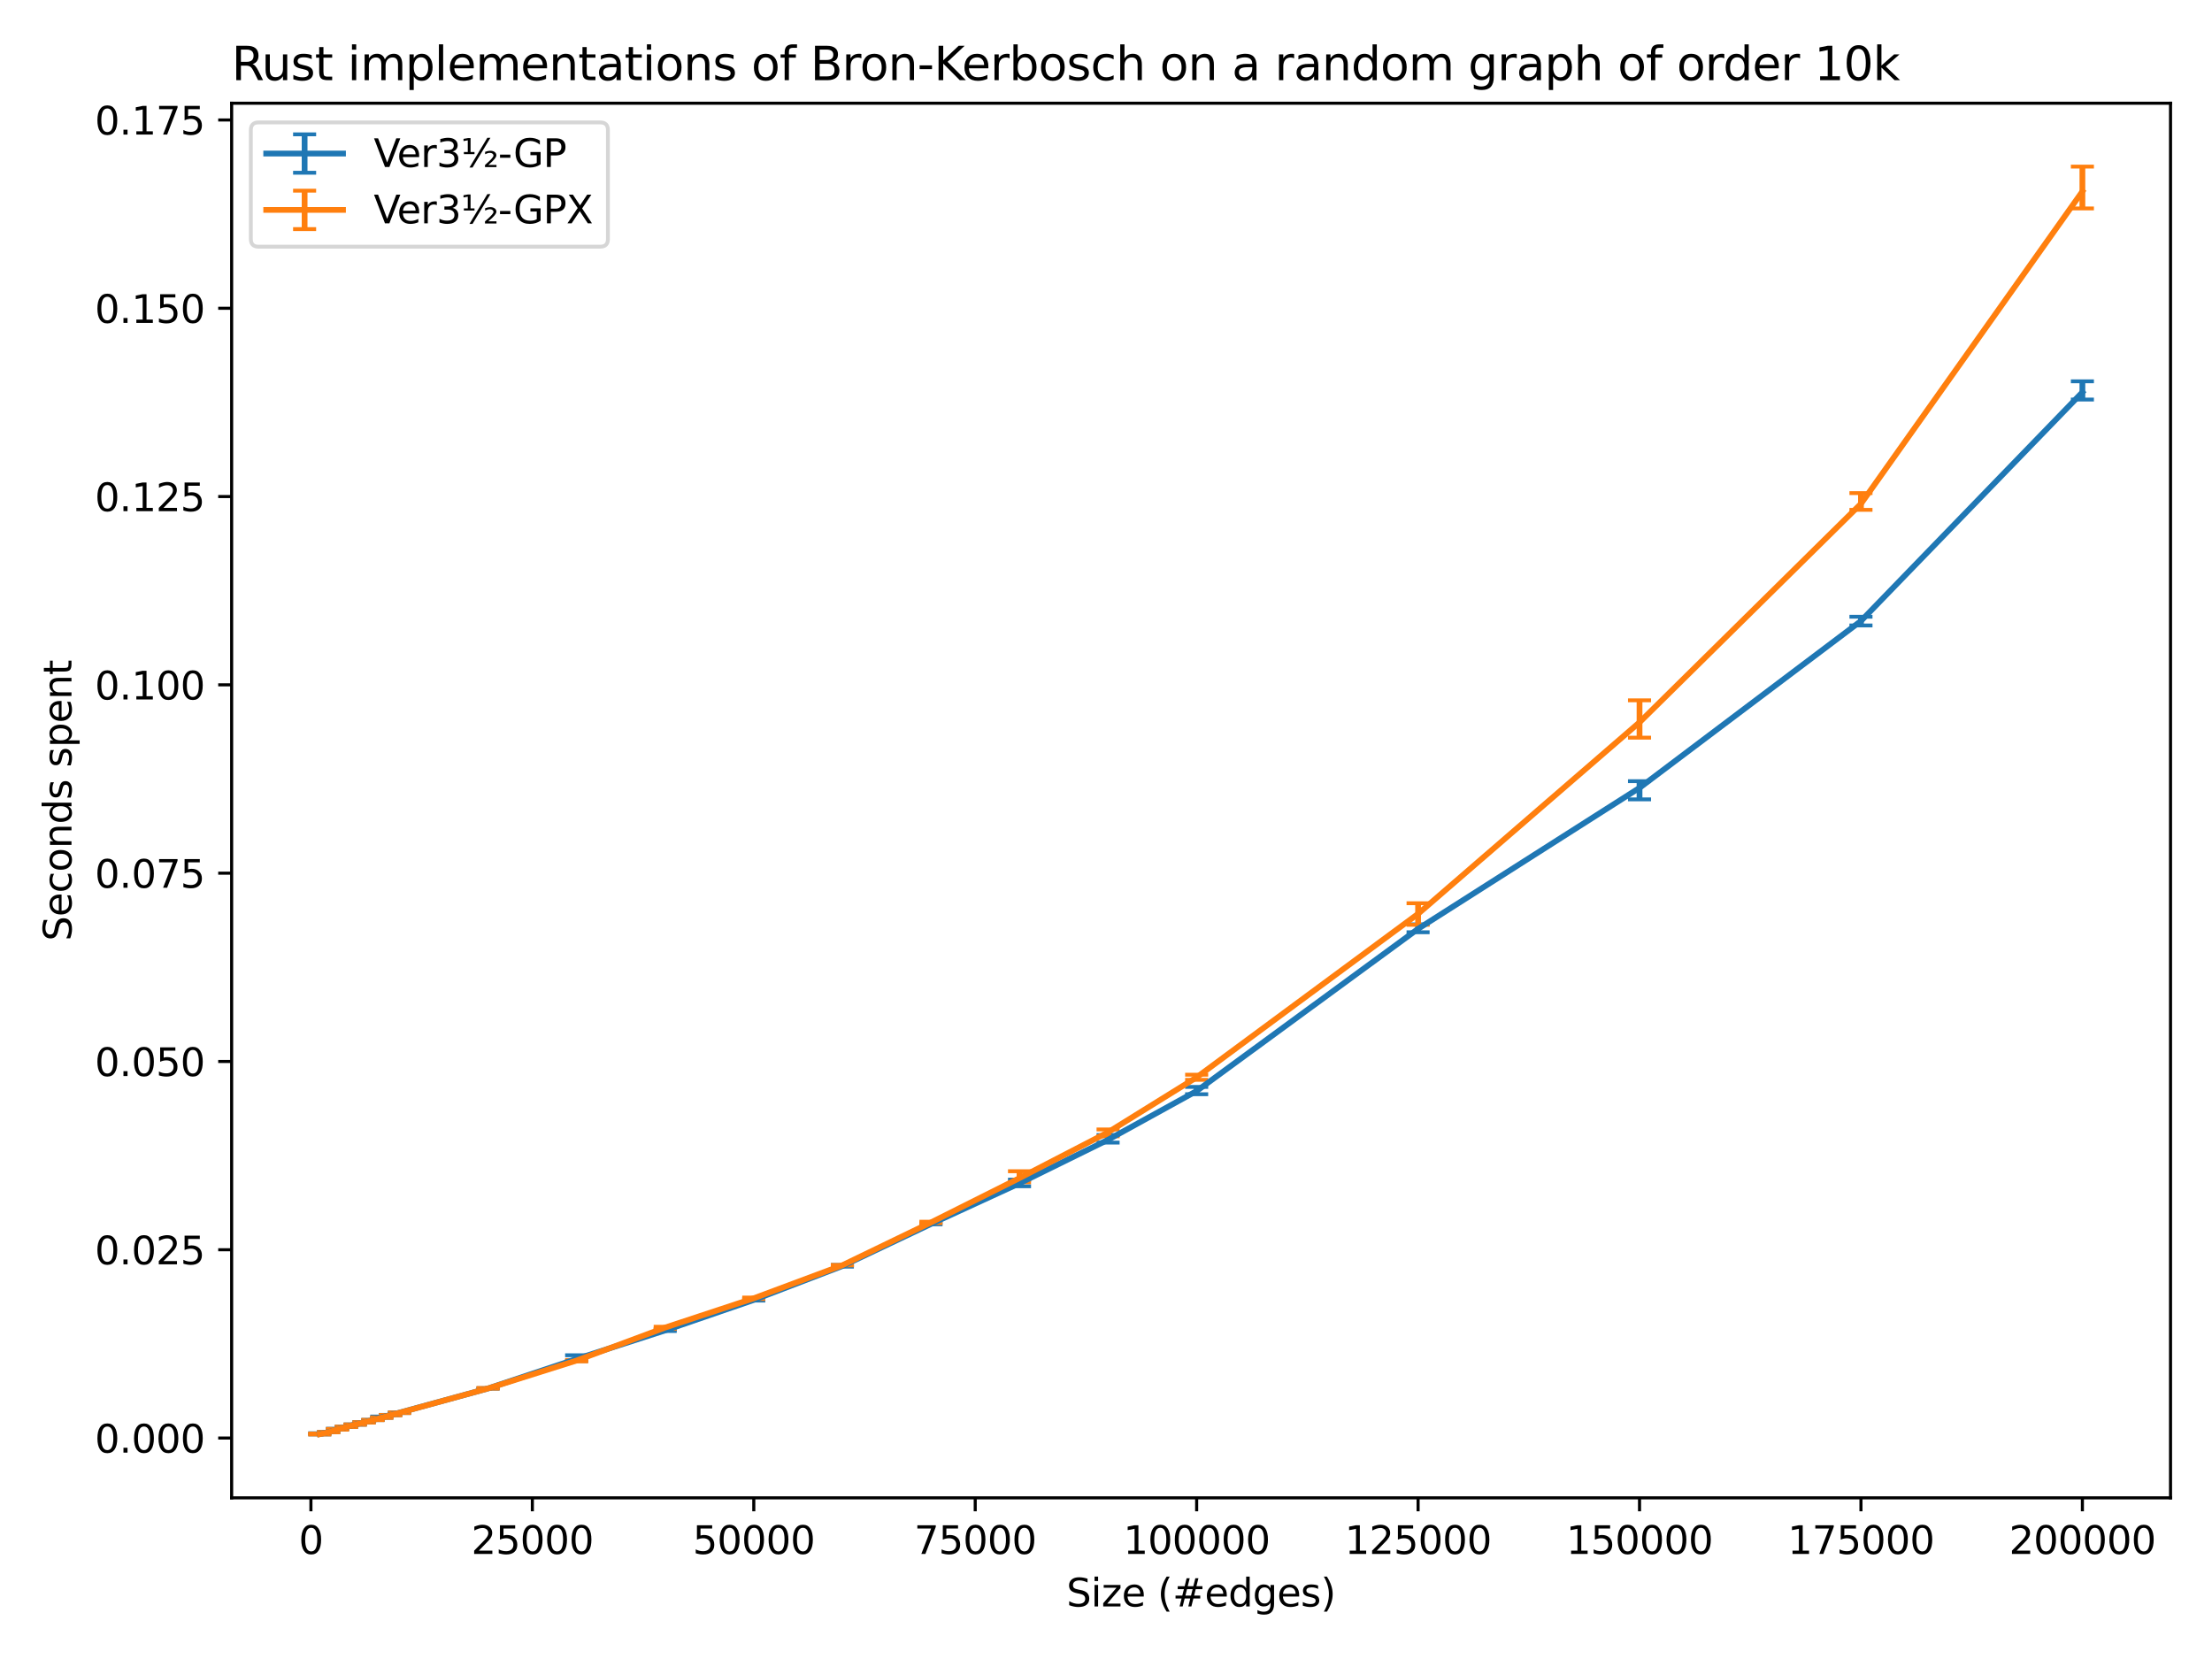 <?xml version="1.0" encoding="utf-8" standalone="no"?>
<!DOCTYPE svg PUBLIC "-//W3C//DTD SVG 1.1//EN"
  "http://www.w3.org/Graphics/SVG/1.1/DTD/svg11.dtd">
<svg xmlns:xlink="http://www.w3.org/1999/xlink" width="576pt" height="432pt" viewBox="0 0 576 432" xmlns="http://www.w3.org/2000/svg" version="1.1">
 <defs>
  <style type="text/css">*{stroke-linejoin: round; stroke-linecap: butt}</style>
 </defs>
 <g id="figure_1">
  <g id="patch_1">
   <path d="M 0 432 
L 576 432 
L 576 0 
L 0 0 
z
" style="fill: #ffffff"/>
  </g>
  <g id="axes_1">
   <g id="patch_2">
    <path d="M 60.32 390.04 
L 565.2 390.04 
L 565.2 26.88 
L 60.32 26.88 
z
" style="fill: #ffffff"/>
   </g>
   <g id="matplotlib.axis_1">
    <g id="xtick_1">
     <g id="line2d_1">
      <defs>
       <path id="mc74f61fcfc" d="M 0 0 
L 0 3.5 
" style="stroke: #000000; stroke-width: 0.8"/>
      </defs>
      <g>
       <use xlink:href="#mc74f61fcfc" x="80.963" y="390.04" style="stroke: #000000; stroke-width: 0.8"/>
      </g>
     </g>
     <g id="text_1">
      <!-- 0 -->
      <g transform="translate(77.781 404.638) scale(0.1 -0.1)">
       <defs>
        <path id="DejaVuSans-30" d="M 2034 4250 
Q 1547 4250 1301 3770 
Q 1056 3291 1056 2328 
Q 1056 1369 1301 889 
Q 1547 409 2034 409 
Q 2525 409 2770 889 
Q 3016 1369 3016 2328 
Q 3016 3291 2770 3770 
Q 2525 4250 2034 4250 
z
M 2034 4750 
Q 2819 4750 3233 4129 
Q 3647 3509 3647 2328 
Q 3647 1150 3233 529 
Q 2819 -91 2034 -91 
Q 1250 -91 836 529 
Q 422 1150 422 2328 
Q 422 3509 836 4129 
Q 1250 4750 2034 4750 
z
" transform="scale(0.016)"/>
       </defs>
       <use xlink:href="#DejaVuSans-30"/>
      </g>
     </g>
    </g>
    <g id="xtick_2">
     <g id="line2d_2">
      <g>
       <use xlink:href="#mc74f61fcfc" x="138.624" y="390.04" style="stroke: #000000; stroke-width: 0.8"/>
      </g>
     </g>
     <g id="text_2">
      <!-- 25000 -->
      <g transform="translate(122.717 404.638) scale(0.1 -0.1)">
       <defs>
        <path id="DejaVuSans-32" d="M 1228 531 
L 3431 531 
L 3431 0 
L 469 0 
L 469 531 
Q 828 903 1448 1529 
Q 2069 2156 2228 2338 
Q 2531 2678 2651 2914 
Q 2772 3150 2772 3378 
Q 2772 3750 2511 3984 
Q 2250 4219 1831 4219 
Q 1534 4219 1204 4116 
Q 875 4013 500 3803 
L 500 4441 
Q 881 4594 1212 4672 
Q 1544 4750 1819 4750 
Q 2544 4750 2975 4387 
Q 3406 4025 3406 3419 
Q 3406 3131 3298 2873 
Q 3191 2616 2906 2266 
Q 2828 2175 2409 1742 
Q 1991 1309 1228 531 
z
" transform="scale(0.016)"/>
        <path id="DejaVuSans-35" d="M 691 4666 
L 3169 4666 
L 3169 4134 
L 1269 4134 
L 1269 2991 
Q 1406 3038 1543 3061 
Q 1681 3084 1819 3084 
Q 2600 3084 3056 2656 
Q 3513 2228 3513 1497 
Q 3513 744 3044 326 
Q 2575 -91 1722 -91 
Q 1428 -91 1123 -41 
Q 819 9 494 109 
L 494 744 
Q 775 591 1075 516 
Q 1375 441 1709 441 
Q 2250 441 2565 725 
Q 2881 1009 2881 1497 
Q 2881 1984 2565 2268 
Q 2250 2553 1709 2553 
Q 1456 2553 1204 2497 
Q 953 2441 691 2322 
L 691 4666 
z
" transform="scale(0.016)"/>
       </defs>
       <use xlink:href="#DejaVuSans-32"/>
       <use xlink:href="#DejaVuSans-35" transform="translate(63.623 0)"/>
       <use xlink:href="#DejaVuSans-30" transform="translate(127.246 0)"/>
       <use xlink:href="#DejaVuSans-30" transform="translate(190.869 0)"/>
       <use xlink:href="#DejaVuSans-30" transform="translate(254.492 0)"/>
      </g>
     </g>
    </g>
    <g id="xtick_3">
     <g id="line2d_3">
      <g>
       <use xlink:href="#mc74f61fcfc" x="196.285" y="390.04" style="stroke: #000000; stroke-width: 0.8"/>
      </g>
     </g>
     <g id="text_3">
      <!-- 50000 -->
      <g transform="translate(180.378 404.638) scale(0.1 -0.1)">
       <use xlink:href="#DejaVuSans-35"/>
       <use xlink:href="#DejaVuSans-30" transform="translate(63.623 0)"/>
       <use xlink:href="#DejaVuSans-30" transform="translate(127.246 0)"/>
       <use xlink:href="#DejaVuSans-30" transform="translate(190.869 0)"/>
       <use xlink:href="#DejaVuSans-30" transform="translate(254.492 0)"/>
      </g>
     </g>
    </g>
    <g id="xtick_4">
     <g id="line2d_4">
      <g>
       <use xlink:href="#mc74f61fcfc" x="253.946" y="390.04" style="stroke: #000000; stroke-width: 0.8"/>
      </g>
     </g>
     <g id="text_4">
      <!-- 75000 -->
      <g transform="translate(238.039 404.638) scale(0.1 -0.1)">
       <defs>
        <path id="DejaVuSans-37" d="M 525 4666 
L 3525 4666 
L 3525 4397 
L 1831 0 
L 1172 0 
L 2766 4134 
L 525 4134 
L 525 4666 
z
" transform="scale(0.016)"/>
       </defs>
       <use xlink:href="#DejaVuSans-37"/>
       <use xlink:href="#DejaVuSans-35" transform="translate(63.623 0)"/>
       <use xlink:href="#DejaVuSans-30" transform="translate(127.246 0)"/>
       <use xlink:href="#DejaVuSans-30" transform="translate(190.869 0)"/>
       <use xlink:href="#DejaVuSans-30" transform="translate(254.492 0)"/>
      </g>
     </g>
    </g>
    <g id="xtick_5">
     <g id="line2d_5">
      <g>
       <use xlink:href="#mc74f61fcfc" x="311.607" y="390.04" style="stroke: #000000; stroke-width: 0.8"/>
      </g>
     </g>
     <g id="text_5">
      <!-- 100000 -->
      <g transform="translate(292.519 404.638) scale(0.1 -0.1)">
       <defs>
        <path id="DejaVuSans-31" d="M 794 531 
L 1825 531 
L 1825 4091 
L 703 3866 
L 703 4441 
L 1819 4666 
L 2450 4666 
L 2450 531 
L 3481 531 
L 3481 0 
L 794 0 
L 794 531 
z
" transform="scale(0.016)"/>
       </defs>
       <use xlink:href="#DejaVuSans-31"/>
       <use xlink:href="#DejaVuSans-30" transform="translate(63.623 0)"/>
       <use xlink:href="#DejaVuSans-30" transform="translate(127.246 0)"/>
       <use xlink:href="#DejaVuSans-30" transform="translate(190.869 0)"/>
       <use xlink:href="#DejaVuSans-30" transform="translate(254.492 0)"/>
       <use xlink:href="#DejaVuSans-30" transform="translate(318.115 0)"/>
      </g>
     </g>
    </g>
    <g id="xtick_6">
     <g id="line2d_6">
      <g>
       <use xlink:href="#mc74f61fcfc" x="369.268" y="390.04" style="stroke: #000000; stroke-width: 0.8"/>
      </g>
     </g>
     <g id="text_6">
      <!-- 125000 -->
      <g transform="translate(350.18 404.638) scale(0.1 -0.1)">
       <use xlink:href="#DejaVuSans-31"/>
       <use xlink:href="#DejaVuSans-32" transform="translate(63.623 0)"/>
       <use xlink:href="#DejaVuSans-35" transform="translate(127.246 0)"/>
       <use xlink:href="#DejaVuSans-30" transform="translate(190.869 0)"/>
       <use xlink:href="#DejaVuSans-30" transform="translate(254.492 0)"/>
       <use xlink:href="#DejaVuSans-30" transform="translate(318.115 0)"/>
      </g>
     </g>
    </g>
    <g id="xtick_7">
     <g id="line2d_7">
      <g>
       <use xlink:href="#mc74f61fcfc" x="426.929" y="390.04" style="stroke: #000000; stroke-width: 0.8"/>
      </g>
     </g>
     <g id="text_7">
      <!-- 150000 -->
      <g transform="translate(407.841 404.638) scale(0.1 -0.1)">
       <use xlink:href="#DejaVuSans-31"/>
       <use xlink:href="#DejaVuSans-35" transform="translate(63.623 0)"/>
       <use xlink:href="#DejaVuSans-30" transform="translate(127.246 0)"/>
       <use xlink:href="#DejaVuSans-30" transform="translate(190.869 0)"/>
       <use xlink:href="#DejaVuSans-30" transform="translate(254.492 0)"/>
       <use xlink:href="#DejaVuSans-30" transform="translate(318.115 0)"/>
      </g>
     </g>
    </g>
    <g id="xtick_8">
     <g id="line2d_8">
      <g>
       <use xlink:href="#mc74f61fcfc" x="484.59" y="390.04" style="stroke: #000000; stroke-width: 0.8"/>
      </g>
     </g>
     <g id="text_8">
      <!-- 175000 -->
      <g transform="translate(465.502 404.638) scale(0.1 -0.1)">
       <use xlink:href="#DejaVuSans-31"/>
       <use xlink:href="#DejaVuSans-37" transform="translate(63.623 0)"/>
       <use xlink:href="#DejaVuSans-35" transform="translate(127.246 0)"/>
       <use xlink:href="#DejaVuSans-30" transform="translate(190.869 0)"/>
       <use xlink:href="#DejaVuSans-30" transform="translate(254.492 0)"/>
       <use xlink:href="#DejaVuSans-30" transform="translate(318.115 0)"/>
      </g>
     </g>
    </g>
    <g id="xtick_9">
     <g id="line2d_9">
      <g>
       <use xlink:href="#mc74f61fcfc" x="542.251" y="390.04" style="stroke: #000000; stroke-width: 0.8"/>
      </g>
     </g>
     <g id="text_9">
      <!-- 200000 -->
      <g transform="translate(523.163 404.638) scale(0.1 -0.1)">
       <use xlink:href="#DejaVuSans-32"/>
       <use xlink:href="#DejaVuSans-30" transform="translate(63.623 0)"/>
       <use xlink:href="#DejaVuSans-30" transform="translate(127.246 0)"/>
       <use xlink:href="#DejaVuSans-30" transform="translate(190.869 0)"/>
       <use xlink:href="#DejaVuSans-30" transform="translate(254.492 0)"/>
       <use xlink:href="#DejaVuSans-30" transform="translate(318.115 0)"/>
      </g>
     </g>
    </g>
    <g id="text_10">
     <!-- Size (#edges) -->
     <g transform="translate(277.709 418.317) scale(0.1 -0.1)">
      <defs>
       <path id="DejaVuSans-53" d="M 3425 4513 
L 3425 3897 
Q 3066 4069 2747 4153 
Q 2428 4238 2131 4238 
Q 1616 4238 1336 4038 
Q 1056 3838 1056 3469 
Q 1056 3159 1242 3001 
Q 1428 2844 1947 2747 
L 2328 2669 
Q 3034 2534 3370 2195 
Q 3706 1856 3706 1288 
Q 3706 609 3251 259 
Q 2797 -91 1919 -91 
Q 1588 -91 1214 -16 
Q 841 59 441 206 
L 441 856 
Q 825 641 1194 531 
Q 1563 422 1919 422 
Q 2459 422 2753 634 
Q 3047 847 3047 1241 
Q 3047 1584 2836 1778 
Q 2625 1972 2144 2069 
L 1759 2144 
Q 1053 2284 737 2584 
Q 422 2884 422 3419 
Q 422 4038 858 4394 
Q 1294 4750 2059 4750 
Q 2388 4750 2728 4690 
Q 3069 4631 3425 4513 
z
" transform="scale(0.016)"/>
       <path id="DejaVuSans-69" d="M 603 3500 
L 1178 3500 
L 1178 0 
L 603 0 
L 603 3500 
z
M 603 4863 
L 1178 4863 
L 1178 4134 
L 603 4134 
L 603 4863 
z
" transform="scale(0.016)"/>
       <path id="DejaVuSans-7a" d="M 353 3500 
L 3084 3500 
L 3084 2975 
L 922 459 
L 3084 459 
L 3084 0 
L 275 0 
L 275 525 
L 2438 3041 
L 353 3041 
L 353 3500 
z
" transform="scale(0.016)"/>
       <path id="DejaVuSans-65" d="M 3597 1894 
L 3597 1613 
L 953 1613 
Q 991 1019 1311 708 
Q 1631 397 2203 397 
Q 2534 397 2845 478 
Q 3156 559 3463 722 
L 3463 178 
Q 3153 47 2828 -22 
Q 2503 -91 2169 -91 
Q 1331 -91 842 396 
Q 353 884 353 1716 
Q 353 2575 817 3079 
Q 1281 3584 2069 3584 
Q 2775 3584 3186 3129 
Q 3597 2675 3597 1894 
z
M 3022 2063 
Q 3016 2534 2758 2815 
Q 2500 3097 2075 3097 
Q 1594 3097 1305 2825 
Q 1016 2553 972 2059 
L 3022 2063 
z
" transform="scale(0.016)"/>
       <path id="DejaVuSans-20" transform="scale(0.016)"/>
       <path id="DejaVuSans-28" d="M 1984 4856 
Q 1566 4138 1362 3434 
Q 1159 2731 1159 2009 
Q 1159 1288 1364 580 
Q 1569 -128 1984 -844 
L 1484 -844 
Q 1016 -109 783 600 
Q 550 1309 550 2009 
Q 550 2706 781 3412 
Q 1013 4119 1484 4856 
L 1984 4856 
z
" transform="scale(0.016)"/>
       <path id="DejaVuSans-23" d="M 3272 2816 
L 2363 2816 
L 2100 1772 
L 3016 1772 
L 3272 2816 
z
M 2803 4594 
L 2478 3297 
L 3391 3297 
L 3719 4594 
L 4219 4594 
L 3897 3297 
L 4872 3297 
L 4872 2816 
L 3775 2816 
L 3519 1772 
L 4513 1772 
L 4513 1294 
L 3397 1294 
L 3072 0 
L 2572 0 
L 2894 1294 
L 1978 1294 
L 1656 0 
L 1153 0 
L 1478 1294 
L 494 1294 
L 494 1772 
L 1594 1772 
L 1856 2816 
L 850 2816 
L 850 3297 
L 1978 3297 
L 2297 4594 
L 2803 4594 
z
" transform="scale(0.016)"/>
       <path id="DejaVuSans-64" d="M 2906 2969 
L 2906 4863 
L 3481 4863 
L 3481 0 
L 2906 0 
L 2906 525 
Q 2725 213 2448 61 
Q 2172 -91 1784 -91 
Q 1150 -91 751 415 
Q 353 922 353 1747 
Q 353 2572 751 3078 
Q 1150 3584 1784 3584 
Q 2172 3584 2448 3432 
Q 2725 3281 2906 2969 
z
M 947 1747 
Q 947 1113 1208 752 
Q 1469 391 1925 391 
Q 2381 391 2643 752 
Q 2906 1113 2906 1747 
Q 2906 2381 2643 2742 
Q 2381 3103 1925 3103 
Q 1469 3103 1208 2742 
Q 947 2381 947 1747 
z
" transform="scale(0.016)"/>
       <path id="DejaVuSans-67" d="M 2906 1791 
Q 2906 2416 2648 2759 
Q 2391 3103 1925 3103 
Q 1463 3103 1205 2759 
Q 947 2416 947 1791 
Q 947 1169 1205 825 
Q 1463 481 1925 481 
Q 2391 481 2648 825 
Q 2906 1169 2906 1791 
z
M 3481 434 
Q 3481 -459 3084 -895 
Q 2688 -1331 1869 -1331 
Q 1566 -1331 1297 -1286 
Q 1028 -1241 775 -1147 
L 775 -588 
Q 1028 -725 1275 -790 
Q 1522 -856 1778 -856 
Q 2344 -856 2625 -561 
Q 2906 -266 2906 331 
L 2906 616 
Q 2728 306 2450 153 
Q 2172 0 1784 0 
Q 1141 0 747 490 
Q 353 981 353 1791 
Q 353 2603 747 3093 
Q 1141 3584 1784 3584 
Q 2172 3584 2450 3431 
Q 2728 3278 2906 2969 
L 2906 3500 
L 3481 3500 
L 3481 434 
z
" transform="scale(0.016)"/>
       <path id="DejaVuSans-73" d="M 2834 3397 
L 2834 2853 
Q 2591 2978 2328 3040 
Q 2066 3103 1784 3103 
Q 1356 3103 1142 2972 
Q 928 2841 928 2578 
Q 928 2378 1081 2264 
Q 1234 2150 1697 2047 
L 1894 2003 
Q 2506 1872 2764 1633 
Q 3022 1394 3022 966 
Q 3022 478 2636 193 
Q 2250 -91 1575 -91 
Q 1294 -91 989 -36 
Q 684 19 347 128 
L 347 722 
Q 666 556 975 473 
Q 1284 391 1588 391 
Q 1994 391 2212 530 
Q 2431 669 2431 922 
Q 2431 1156 2273 1281 
Q 2116 1406 1581 1522 
L 1381 1569 
Q 847 1681 609 1914 
Q 372 2147 372 2553 
Q 372 3047 722 3315 
Q 1072 3584 1716 3584 
Q 2034 3584 2315 3537 
Q 2597 3491 2834 3397 
z
" transform="scale(0.016)"/>
       <path id="DejaVuSans-29" d="M 513 4856 
L 1013 4856 
Q 1481 4119 1714 3412 
Q 1947 2706 1947 2009 
Q 1947 1309 1714 600 
Q 1481 -109 1013 -844 
L 513 -844 
Q 928 -128 1133 580 
Q 1338 1288 1338 2009 
Q 1338 2731 1133 3434 
Q 928 4138 513 4856 
z
" transform="scale(0.016)"/>
      </defs>
      <use xlink:href="#DejaVuSans-53"/>
      <use xlink:href="#DejaVuSans-69" transform="translate(63.477 0)"/>
      <use xlink:href="#DejaVuSans-7a" transform="translate(91.26 0)"/>
      <use xlink:href="#DejaVuSans-65" transform="translate(143.75 0)"/>
      <use xlink:href="#DejaVuSans-20" transform="translate(205.273 0)"/>
      <use xlink:href="#DejaVuSans-28" transform="translate(237.061 0)"/>
      <use xlink:href="#DejaVuSans-23" transform="translate(276.074 0)"/>
      <use xlink:href="#DejaVuSans-65" transform="translate(359.863 0)"/>
      <use xlink:href="#DejaVuSans-64" transform="translate(421.387 0)"/>
      <use xlink:href="#DejaVuSans-67" transform="translate(484.863 0)"/>
      <use xlink:href="#DejaVuSans-65" transform="translate(548.34 0)"/>
      <use xlink:href="#DejaVuSans-73" transform="translate(609.863 0)"/>
      <use xlink:href="#DejaVuSans-29" transform="translate(661.963 0)"/>
     </g>
    </g>
   </g>
   <g id="matplotlib.axis_2">
    <g id="ytick_1">
     <g id="line2d_10">
      <defs>
       <path id="m7eb1c47a8f" d="M 0 0 
L -3.5 0 
" style="stroke: #000000; stroke-width: 0.8"/>
      </defs>
      <g>
       <use xlink:href="#m7eb1c47a8f" x="60.32" y="374.462" style="stroke: #000000; stroke-width: 0.8"/>
      </g>
     </g>
     <g id="text_11">
      <!-- 0.000 -->
      <g transform="translate(24.692 378.261) scale(0.1 -0.1)">
       <defs>
        <path id="DejaVuSans-2e" d="M 684 794 
L 1344 794 
L 1344 0 
L 684 0 
L 684 794 
z
" transform="scale(0.016)"/>
       </defs>
       <use xlink:href="#DejaVuSans-30"/>
       <use xlink:href="#DejaVuSans-2e" transform="translate(63.623 0)"/>
       <use xlink:href="#DejaVuSans-30" transform="translate(95.41 0)"/>
       <use xlink:href="#DejaVuSans-30" transform="translate(159.033 0)"/>
       <use xlink:href="#DejaVuSans-30" transform="translate(222.656 0)"/>
      </g>
     </g>
    </g>
    <g id="ytick_2">
     <g id="line2d_11">
      <g>
       <use xlink:href="#m7eb1c47a8f" x="60.32" y="325.431" style="stroke: #000000; stroke-width: 0.8"/>
      </g>
     </g>
     <g id="text_12">
      <!-- 0.025 -->
      <g transform="translate(24.692 329.23) scale(0.1 -0.1)">
       <use xlink:href="#DejaVuSans-30"/>
       <use xlink:href="#DejaVuSans-2e" transform="translate(63.623 0)"/>
       <use xlink:href="#DejaVuSans-30" transform="translate(95.41 0)"/>
       <use xlink:href="#DejaVuSans-32" transform="translate(159.033 0)"/>
       <use xlink:href="#DejaVuSans-35" transform="translate(222.656 0)"/>
      </g>
     </g>
    </g>
    <g id="ytick_3">
     <g id="line2d_12">
      <g>
       <use xlink:href="#m7eb1c47a8f" x="60.32" y="276.4" style="stroke: #000000; stroke-width: 0.8"/>
      </g>
     </g>
     <g id="text_13">
      <!-- 0.050 -->
      <g transform="translate(24.692 280.199) scale(0.1 -0.1)">
       <use xlink:href="#DejaVuSans-30"/>
       <use xlink:href="#DejaVuSans-2e" transform="translate(63.623 0)"/>
       <use xlink:href="#DejaVuSans-30" transform="translate(95.41 0)"/>
       <use xlink:href="#DejaVuSans-35" transform="translate(159.033 0)"/>
       <use xlink:href="#DejaVuSans-30" transform="translate(222.656 0)"/>
      </g>
     </g>
    </g>
    <g id="ytick_4">
     <g id="line2d_13">
      <g>
       <use xlink:href="#m7eb1c47a8f" x="60.32" y="227.369" style="stroke: #000000; stroke-width: 0.8"/>
      </g>
     </g>
     <g id="text_14">
      <!-- 0.075 -->
      <g transform="translate(24.692 231.168) scale(0.1 -0.1)">
       <use xlink:href="#DejaVuSans-30"/>
       <use xlink:href="#DejaVuSans-2e" transform="translate(63.623 0)"/>
       <use xlink:href="#DejaVuSans-30" transform="translate(95.41 0)"/>
       <use xlink:href="#DejaVuSans-37" transform="translate(159.033 0)"/>
       <use xlink:href="#DejaVuSans-35" transform="translate(222.656 0)"/>
      </g>
     </g>
    </g>
    <g id="ytick_5">
     <g id="line2d_14">
      <g>
       <use xlink:href="#m7eb1c47a8f" x="60.32" y="178.337" style="stroke: #000000; stroke-width: 0.8"/>
      </g>
     </g>
     <g id="text_15">
      <!-- 0.100 -->
      <g transform="translate(24.692 182.137) scale(0.1 -0.1)">
       <use xlink:href="#DejaVuSans-30"/>
       <use xlink:href="#DejaVuSans-2e" transform="translate(63.623 0)"/>
       <use xlink:href="#DejaVuSans-31" transform="translate(95.41 0)"/>
       <use xlink:href="#DejaVuSans-30" transform="translate(159.033 0)"/>
       <use xlink:href="#DejaVuSans-30" transform="translate(222.656 0)"/>
      </g>
     </g>
    </g>
    <g id="ytick_6">
     <g id="line2d_15">
      <g>
       <use xlink:href="#m7eb1c47a8f" x="60.32" y="129.306" style="stroke: #000000; stroke-width: 0.8"/>
      </g>
     </g>
     <g id="text_16">
      <!-- 0.125 -->
      <g transform="translate(24.692 133.105) scale(0.1 -0.1)">
       <use xlink:href="#DejaVuSans-30"/>
       <use xlink:href="#DejaVuSans-2e" transform="translate(63.623 0)"/>
       <use xlink:href="#DejaVuSans-31" transform="translate(95.41 0)"/>
       <use xlink:href="#DejaVuSans-32" transform="translate(159.033 0)"/>
       <use xlink:href="#DejaVuSans-35" transform="translate(222.656 0)"/>
      </g>
     </g>
    </g>
    <g id="ytick_7">
     <g id="line2d_16">
      <g>
       <use xlink:href="#m7eb1c47a8f" x="60.32" y="80.275" style="stroke: #000000; stroke-width: 0.8"/>
      </g>
     </g>
     <g id="text_17">
      <!-- 0.150 -->
      <g transform="translate(24.692 84.074) scale(0.1 -0.1)">
       <use xlink:href="#DejaVuSans-30"/>
       <use xlink:href="#DejaVuSans-2e" transform="translate(63.623 0)"/>
       <use xlink:href="#DejaVuSans-31" transform="translate(95.41 0)"/>
       <use xlink:href="#DejaVuSans-35" transform="translate(159.033 0)"/>
       <use xlink:href="#DejaVuSans-30" transform="translate(222.656 0)"/>
      </g>
     </g>
    </g>
    <g id="ytick_8">
     <g id="line2d_17">
      <g>
       <use xlink:href="#m7eb1c47a8f" x="60.32" y="31.244" style="stroke: #000000; stroke-width: 0.8"/>
      </g>
     </g>
     <g id="text_18">
      <!-- 0.175 -->
      <g transform="translate(24.692 35.043) scale(0.1 -0.1)">
       <use xlink:href="#DejaVuSans-30"/>
       <use xlink:href="#DejaVuSans-2e" transform="translate(63.623 0)"/>
       <use xlink:href="#DejaVuSans-31" transform="translate(95.41 0)"/>
       <use xlink:href="#DejaVuSans-37" transform="translate(159.033 0)"/>
       <use xlink:href="#DejaVuSans-35" transform="translate(222.656 0)"/>
      </g>
     </g>
    </g>
    <g id="text_19">
     <!-- Seconds spent -->
     <g transform="translate(18.612 245.04) rotate(-90) scale(0.1 -0.1)">
      <defs>
       <path id="DejaVuSans-63" d="M 3122 3366 
L 3122 2828 
Q 2878 2963 2633 3030 
Q 2388 3097 2138 3097 
Q 1578 3097 1268 2742 
Q 959 2388 959 1747 
Q 959 1106 1268 751 
Q 1578 397 2138 397 
Q 2388 397 2633 464 
Q 2878 531 3122 666 
L 3122 134 
Q 2881 22 2623 -34 
Q 2366 -91 2075 -91 
Q 1284 -91 818 406 
Q 353 903 353 1747 
Q 353 2603 823 3093 
Q 1294 3584 2113 3584 
Q 2378 3584 2631 3529 
Q 2884 3475 3122 3366 
z
" transform="scale(0.016)"/>
       <path id="DejaVuSans-6f" d="M 1959 3097 
Q 1497 3097 1228 2736 
Q 959 2375 959 1747 
Q 959 1119 1226 758 
Q 1494 397 1959 397 
Q 2419 397 2687 759 
Q 2956 1122 2956 1747 
Q 2956 2369 2687 2733 
Q 2419 3097 1959 3097 
z
M 1959 3584 
Q 2709 3584 3137 3096 
Q 3566 2609 3566 1747 
Q 3566 888 3137 398 
Q 2709 -91 1959 -91 
Q 1206 -91 779 398 
Q 353 888 353 1747 
Q 353 2609 779 3096 
Q 1206 3584 1959 3584 
z
" transform="scale(0.016)"/>
       <path id="DejaVuSans-6e" d="M 3513 2113 
L 3513 0 
L 2938 0 
L 2938 2094 
Q 2938 2591 2744 2837 
Q 2550 3084 2163 3084 
Q 1697 3084 1428 2787 
Q 1159 2491 1159 1978 
L 1159 0 
L 581 0 
L 581 3500 
L 1159 3500 
L 1159 2956 
Q 1366 3272 1645 3428 
Q 1925 3584 2291 3584 
Q 2894 3584 3203 3211 
Q 3513 2838 3513 2113 
z
" transform="scale(0.016)"/>
       <path id="DejaVuSans-70" d="M 1159 525 
L 1159 -1331 
L 581 -1331 
L 581 3500 
L 1159 3500 
L 1159 2969 
Q 1341 3281 1617 3432 
Q 1894 3584 2278 3584 
Q 2916 3584 3314 3078 
Q 3713 2572 3713 1747 
Q 3713 922 3314 415 
Q 2916 -91 2278 -91 
Q 1894 -91 1617 61 
Q 1341 213 1159 525 
z
M 3116 1747 
Q 3116 2381 2855 2742 
Q 2594 3103 2138 3103 
Q 1681 3103 1420 2742 
Q 1159 2381 1159 1747 
Q 1159 1113 1420 752 
Q 1681 391 2138 391 
Q 2594 391 2855 752 
Q 3116 1113 3116 1747 
z
" transform="scale(0.016)"/>
       <path id="DejaVuSans-74" d="M 1172 4494 
L 1172 3500 
L 2356 3500 
L 2356 3053 
L 1172 3053 
L 1172 1153 
Q 1172 725 1289 603 
Q 1406 481 1766 481 
L 2356 481 
L 2356 0 
L 1766 0 
Q 1100 0 847 248 
Q 594 497 594 1153 
L 594 3053 
L 172 3053 
L 172 3500 
L 594 3500 
L 594 4494 
L 1172 4494 
z
" transform="scale(0.016)"/>
      </defs>
      <use xlink:href="#DejaVuSans-53"/>
      <use xlink:href="#DejaVuSans-65" transform="translate(63.477 0)"/>
      <use xlink:href="#DejaVuSans-63" transform="translate(125 0)"/>
      <use xlink:href="#DejaVuSans-6f" transform="translate(179.98 0)"/>
      <use xlink:href="#DejaVuSans-6e" transform="translate(241.162 0)"/>
      <use xlink:href="#DejaVuSans-64" transform="translate(304.541 0)"/>
      <use xlink:href="#DejaVuSans-73" transform="translate(368.018 0)"/>
      <use xlink:href="#DejaVuSans-20" transform="translate(420.117 0)"/>
      <use xlink:href="#DejaVuSans-73" transform="translate(451.904 0)"/>
      <use xlink:href="#DejaVuSans-70" transform="translate(504.004 0)"/>
      <use xlink:href="#DejaVuSans-65" transform="translate(567.48 0)"/>
      <use xlink:href="#DejaVuSans-6e" transform="translate(629.004 0)"/>
      <use xlink:href="#DejaVuSans-74" transform="translate(692.383 0)"/>
     </g>
    </g>
   </g>
   <g id="LineCollection_1">
    <path d="M 83.269 373.517 
L 83.269 373.211 
" clip-path="url(#p7ec87a572a)" style="fill: none; stroke: #1f77b4; stroke-width: 1.5"/>
    <path d="M 85.576 372.928 
L 85.576 372.907 
" clip-path="url(#p7ec87a572a)" style="fill: none; stroke: #1f77b4; stroke-width: 1.5"/>
    <path d="M 87.882 372.236 
L 87.882 372.045 
" clip-path="url(#p7ec87a572a)" style="fill: none; stroke: #1f77b4; stroke-width: 1.5"/>
    <path d="M 90.188 371.554 
L 90.188 371.533 
" clip-path="url(#p7ec87a572a)" style="fill: none; stroke: #1f77b4; stroke-width: 1.5"/>
    <path d="M 92.495 370.985 
L 92.495 370.913 
" clip-path="url(#p7ec87a572a)" style="fill: none; stroke: #1f77b4; stroke-width: 1.5"/>
    <path d="M 94.801 370.4 
L 94.801 370.314 
" clip-path="url(#p7ec87a572a)" style="fill: none; stroke: #1f77b4; stroke-width: 1.5"/>
    <path d="M 97.108 369.782 
L 97.108 369.75 
" clip-path="url(#p7ec87a572a)" style="fill: none; stroke: #1f77b4; stroke-width: 1.5"/>
    <path d="M 99.414 369.184 
L 99.414 368.868 
" clip-path="url(#p7ec87a572a)" style="fill: none; stroke: #1f77b4; stroke-width: 1.5"/>
    <path d="M 101.721 368.479 
L 101.721 368.436 
" clip-path="url(#p7ec87a572a)" style="fill: none; stroke: #1f77b4; stroke-width: 1.5"/>
    <path d="M 104.027 367.943 
L 104.027 367.782 
" clip-path="url(#p7ec87a572a)" style="fill: none; stroke: #1f77b4; stroke-width: 1.5"/>
    <path d="M 127.091 361.581 
L 127.091 361.497 
" clip-path="url(#p7ec87a572a)" style="fill: none; stroke: #1f77b4; stroke-width: 1.5"/>
    <path d="M 150.156 354.39 
L 150.156 352.907 
" clip-path="url(#p7ec87a572a)" style="fill: none; stroke: #1f77b4; stroke-width: 1.5"/>
    <path d="M 173.22 346.583 
L 173.22 346.265 
" clip-path="url(#p7ec87a572a)" style="fill: none; stroke: #1f77b4; stroke-width: 1.5"/>
    <path d="M 196.285 338.667 
L 196.285 338.195 
" clip-path="url(#p7ec87a572a)" style="fill: none; stroke: #1f77b4; stroke-width: 1.5"/>
    <path d="M 219.349 329.828 
L 219.349 329.393 
" clip-path="url(#p7ec87a572a)" style="fill: none; stroke: #1f77b4; stroke-width: 1.5"/>
    <path d="M 242.414 318.799 
L 242.414 318.687 
" clip-path="url(#p7ec87a572a)" style="fill: none; stroke: #1f77b4; stroke-width: 1.5"/>
    <path d="M 265.478 308.898 
L 265.478 307.182 
" clip-path="url(#p7ec87a572a)" style="fill: none; stroke: #1f77b4; stroke-width: 1.5"/>
    <path d="M 288.542 297.537 
L 288.542 295.563 
" clip-path="url(#p7ec87a572a)" style="fill: none; stroke: #1f77b4; stroke-width: 1.5"/>
    <path d="M 311.607 284.933 
L 311.607 283.033 
" clip-path="url(#p7ec87a572a)" style="fill: none; stroke: #1f77b4; stroke-width: 1.5"/>
    <path d="M 369.268 242.76 
L 369.268 240.701 
" clip-path="url(#p7ec87a572a)" style="fill: none; stroke: #1f77b4; stroke-width: 1.5"/>
    <path d="M 426.929 208.156 
L 426.929 203.419 
" clip-path="url(#p7ec87a572a)" style="fill: none; stroke: #1f77b4; stroke-width: 1.5"/>
    <path d="M 484.59 162.869 
L 484.59 160.591 
" clip-path="url(#p7ec87a572a)" style="fill: none; stroke: #1f77b4; stroke-width: 1.5"/>
    <path d="M 542.251 104.045 
L 542.251 99.291 
" clip-path="url(#p7ec87a572a)" style="fill: none; stroke: #1f77b4; stroke-width: 1.5"/>
   </g>
   <g id="line2d_18">
    <defs>
     <path id="md8547b9e7e" d="M 3 0 
L -3 -0 
" style="stroke: #1f77b4"/>
    </defs>
    <g clip-path="url(#p7ec87a572a)">
     <use xlink:href="#md8547b9e7e" x="83.269" y="373.517" style="fill: #1f77b4; stroke: #1f77b4"/>
     <use xlink:href="#md8547b9e7e" x="85.576" y="372.928" style="fill: #1f77b4; stroke: #1f77b4"/>
     <use xlink:href="#md8547b9e7e" x="87.882" y="372.236" style="fill: #1f77b4; stroke: #1f77b4"/>
     <use xlink:href="#md8547b9e7e" x="90.188" y="371.554" style="fill: #1f77b4; stroke: #1f77b4"/>
     <use xlink:href="#md8547b9e7e" x="92.495" y="370.985" style="fill: #1f77b4; stroke: #1f77b4"/>
     <use xlink:href="#md8547b9e7e" x="94.801" y="370.4" style="fill: #1f77b4; stroke: #1f77b4"/>
     <use xlink:href="#md8547b9e7e" x="97.108" y="369.782" style="fill: #1f77b4; stroke: #1f77b4"/>
     <use xlink:href="#md8547b9e7e" x="99.414" y="369.184" style="fill: #1f77b4; stroke: #1f77b4"/>
     <use xlink:href="#md8547b9e7e" x="101.721" y="368.479" style="fill: #1f77b4; stroke: #1f77b4"/>
     <use xlink:href="#md8547b9e7e" x="104.027" y="367.943" style="fill: #1f77b4; stroke: #1f77b4"/>
     <use xlink:href="#md8547b9e7e" x="127.091" y="361.581" style="fill: #1f77b4; stroke: #1f77b4"/>
     <use xlink:href="#md8547b9e7e" x="150.156" y="354.39" style="fill: #1f77b4; stroke: #1f77b4"/>
     <use xlink:href="#md8547b9e7e" x="173.22" y="346.583" style="fill: #1f77b4; stroke: #1f77b4"/>
     <use xlink:href="#md8547b9e7e" x="196.285" y="338.667" style="fill: #1f77b4; stroke: #1f77b4"/>
     <use xlink:href="#md8547b9e7e" x="219.349" y="329.828" style="fill: #1f77b4; stroke: #1f77b4"/>
     <use xlink:href="#md8547b9e7e" x="242.414" y="318.799" style="fill: #1f77b4; stroke: #1f77b4"/>
     <use xlink:href="#md8547b9e7e" x="265.478" y="308.898" style="fill: #1f77b4; stroke: #1f77b4"/>
     <use xlink:href="#md8547b9e7e" x="288.542" y="297.537" style="fill: #1f77b4; stroke: #1f77b4"/>
     <use xlink:href="#md8547b9e7e" x="311.607" y="284.933" style="fill: #1f77b4; stroke: #1f77b4"/>
     <use xlink:href="#md8547b9e7e" x="369.268" y="242.76" style="fill: #1f77b4; stroke: #1f77b4"/>
     <use xlink:href="#md8547b9e7e" x="426.929" y="208.156" style="fill: #1f77b4; stroke: #1f77b4"/>
     <use xlink:href="#md8547b9e7e" x="484.59" y="162.869" style="fill: #1f77b4; stroke: #1f77b4"/>
     <use xlink:href="#md8547b9e7e" x="542.251" y="104.045" style="fill: #1f77b4; stroke: #1f77b4"/>
    </g>
   </g>
   <g id="line2d_19">
    <g clip-path="url(#p7ec87a572a)">
     <use xlink:href="#md8547b9e7e" x="83.269" y="373.211" style="fill: #1f77b4; stroke: #1f77b4"/>
     <use xlink:href="#md8547b9e7e" x="85.576" y="372.907" style="fill: #1f77b4; stroke: #1f77b4"/>
     <use xlink:href="#md8547b9e7e" x="87.882" y="372.045" style="fill: #1f77b4; stroke: #1f77b4"/>
     <use xlink:href="#md8547b9e7e" x="90.188" y="371.533" style="fill: #1f77b4; stroke: #1f77b4"/>
     <use xlink:href="#md8547b9e7e" x="92.495" y="370.913" style="fill: #1f77b4; stroke: #1f77b4"/>
     <use xlink:href="#md8547b9e7e" x="94.801" y="370.314" style="fill: #1f77b4; stroke: #1f77b4"/>
     <use xlink:href="#md8547b9e7e" x="97.108" y="369.75" style="fill: #1f77b4; stroke: #1f77b4"/>
     <use xlink:href="#md8547b9e7e" x="99.414" y="368.868" style="fill: #1f77b4; stroke: #1f77b4"/>
     <use xlink:href="#md8547b9e7e" x="101.721" y="368.436" style="fill: #1f77b4; stroke: #1f77b4"/>
     <use xlink:href="#md8547b9e7e" x="104.027" y="367.782" style="fill: #1f77b4; stroke: #1f77b4"/>
     <use xlink:href="#md8547b9e7e" x="127.091" y="361.497" style="fill: #1f77b4; stroke: #1f77b4"/>
     <use xlink:href="#md8547b9e7e" x="150.156" y="352.907" style="fill: #1f77b4; stroke: #1f77b4"/>
     <use xlink:href="#md8547b9e7e" x="173.22" y="346.265" style="fill: #1f77b4; stroke: #1f77b4"/>
     <use xlink:href="#md8547b9e7e" x="196.285" y="338.195" style="fill: #1f77b4; stroke: #1f77b4"/>
     <use xlink:href="#md8547b9e7e" x="219.349" y="329.393" style="fill: #1f77b4; stroke: #1f77b4"/>
     <use xlink:href="#md8547b9e7e" x="242.414" y="318.687" style="fill: #1f77b4; stroke: #1f77b4"/>
     <use xlink:href="#md8547b9e7e" x="265.478" y="307.182" style="fill: #1f77b4; stroke: #1f77b4"/>
     <use xlink:href="#md8547b9e7e" x="288.542" y="295.563" style="fill: #1f77b4; stroke: #1f77b4"/>
     <use xlink:href="#md8547b9e7e" x="311.607" y="283.033" style="fill: #1f77b4; stroke: #1f77b4"/>
     <use xlink:href="#md8547b9e7e" x="369.268" y="240.701" style="fill: #1f77b4; stroke: #1f77b4"/>
     <use xlink:href="#md8547b9e7e" x="426.929" y="203.419" style="fill: #1f77b4; stroke: #1f77b4"/>
     <use xlink:href="#md8547b9e7e" x="484.59" y="160.591" style="fill: #1f77b4; stroke: #1f77b4"/>
     <use xlink:href="#md8547b9e7e" x="542.251" y="99.291" style="fill: #1f77b4; stroke: #1f77b4"/>
    </g>
   </g>
   <g id="LineCollection_2">
    <path d="M 83.269 373.533 
L 83.269 373.292 
" clip-path="url(#p7ec87a572a)" style="fill: none; stroke: #ff7f0e; stroke-width: 1.5"/>
    <path d="M 85.576 372.953 
L 85.576 372.921 
" clip-path="url(#p7ec87a572a)" style="fill: none; stroke: #ff7f0e; stroke-width: 1.5"/>
    <path d="M 87.882 372.269 
L 87.882 372.086 
" clip-path="url(#p7ec87a572a)" style="fill: none; stroke: #ff7f0e; stroke-width: 1.5"/>
    <path d="M 90.188 371.569 
L 90.188 371.554 
" clip-path="url(#p7ec87a572a)" style="fill: none; stroke: #ff7f0e; stroke-width: 1.5"/>
    <path d="M 92.495 370.988 
L 92.495 370.925 
" clip-path="url(#p7ec87a572a)" style="fill: none; stroke: #ff7f0e; stroke-width: 1.5"/>
    <path d="M 94.801 370.425 
L 94.801 370.355 
" clip-path="url(#p7ec87a572a)" style="fill: none; stroke: #ff7f0e; stroke-width: 1.5"/>
    <path d="M 97.108 369.787 
L 97.108 369.775 
" clip-path="url(#p7ec87a572a)" style="fill: none; stroke: #ff7f0e; stroke-width: 1.5"/>
    <path d="M 99.414 369.201 
L 99.414 369.092 
" clip-path="url(#p7ec87a572a)" style="fill: none; stroke: #ff7f0e; stroke-width: 1.5"/>
    <path d="M 101.721 368.501 
L 101.721 368.458 
" clip-path="url(#p7ec87a572a)" style="fill: none; stroke: #ff7f0e; stroke-width: 1.5"/>
    <path d="M 104.027 367.958 
L 104.027 367.813 
" clip-path="url(#p7ec87a572a)" style="fill: none; stroke: #ff7f0e; stroke-width: 1.5"/>
    <path d="M 127.091 361.602 
L 127.091 361.428 
" clip-path="url(#p7ec87a572a)" style="fill: none; stroke: #ff7f0e; stroke-width: 1.5"/>
    <path d="M 150.156 354.504 
L 150.156 354.148 
" clip-path="url(#p7ec87a572a)" style="fill: none; stroke: #ff7f0e; stroke-width: 1.5"/>
    <path d="M 173.22 346.036 
L 173.22 345.482 
" clip-path="url(#p7ec87a572a)" style="fill: none; stroke: #ff7f0e; stroke-width: 1.5"/>
    <path d="M 196.285 338.257 
L 196.285 337.89 
" clip-path="url(#p7ec87a572a)" style="fill: none; stroke: #ff7f0e; stroke-width: 1.5"/>
    <path d="M 219.349 329.506 
L 219.349 329.394 
" clip-path="url(#p7ec87a572a)" style="fill: none; stroke: #ff7f0e; stroke-width: 1.5"/>
    <path d="M 242.414 318.497 
L 242.414 318.126 
" clip-path="url(#p7ec87a572a)" style="fill: none; stroke: #ff7f0e; stroke-width: 1.5"/>
    <path d="M 265.478 307.847 
L 265.478 304.989 
" clip-path="url(#p7ec87a572a)" style="fill: none; stroke: #ff7f0e; stroke-width: 1.5"/>
    <path d="M 288.542 295.889 
L 288.542 294.105 
" clip-path="url(#p7ec87a572a)" style="fill: none; stroke: #ff7f0e; stroke-width: 1.5"/>
    <path d="M 311.607 281.186 
L 311.607 279.848 
" clip-path="url(#p7ec87a572a)" style="fill: none; stroke: #ff7f0e; stroke-width: 1.5"/>
    <path d="M 369.268 240.817 
L 369.268 235.2 
" clip-path="url(#p7ec87a572a)" style="fill: none; stroke: #ff7f0e; stroke-width: 1.5"/>
    <path d="M 426.929 192.088 
L 426.929 182.361 
" clip-path="url(#p7ec87a572a)" style="fill: none; stroke: #ff7f0e; stroke-width: 1.5"/>
    <path d="M 484.59 132.763 
L 484.59 128.404 
" clip-path="url(#p7ec87a572a)" style="fill: none; stroke: #ff7f0e; stroke-width: 1.5"/>
    <path d="M 542.251 54.279 
L 542.251 43.387 
" clip-path="url(#p7ec87a572a)" style="fill: none; stroke: #ff7f0e; stroke-width: 1.5"/>
   </g>
   <g id="line2d_20">
    <defs>
     <path id="m7f04267d81" d="M 3 0 
L -3 -0 
" style="stroke: #ff7f0e"/>
    </defs>
    <g clip-path="url(#p7ec87a572a)">
     <use xlink:href="#m7f04267d81" x="83.269" y="373.533" style="fill: #ff7f0e; stroke: #ff7f0e"/>
     <use xlink:href="#m7f04267d81" x="85.576" y="372.953" style="fill: #ff7f0e; stroke: #ff7f0e"/>
     <use xlink:href="#m7f04267d81" x="87.882" y="372.269" style="fill: #ff7f0e; stroke: #ff7f0e"/>
     <use xlink:href="#m7f04267d81" x="90.188" y="371.569" style="fill: #ff7f0e; stroke: #ff7f0e"/>
     <use xlink:href="#m7f04267d81" x="92.495" y="370.988" style="fill: #ff7f0e; stroke: #ff7f0e"/>
     <use xlink:href="#m7f04267d81" x="94.801" y="370.425" style="fill: #ff7f0e; stroke: #ff7f0e"/>
     <use xlink:href="#m7f04267d81" x="97.108" y="369.787" style="fill: #ff7f0e; stroke: #ff7f0e"/>
     <use xlink:href="#m7f04267d81" x="99.414" y="369.201" style="fill: #ff7f0e; stroke: #ff7f0e"/>
     <use xlink:href="#m7f04267d81" x="101.721" y="368.501" style="fill: #ff7f0e; stroke: #ff7f0e"/>
     <use xlink:href="#m7f04267d81" x="104.027" y="367.958" style="fill: #ff7f0e; stroke: #ff7f0e"/>
     <use xlink:href="#m7f04267d81" x="127.091" y="361.602" style="fill: #ff7f0e; stroke: #ff7f0e"/>
     <use xlink:href="#m7f04267d81" x="150.156" y="354.504" style="fill: #ff7f0e; stroke: #ff7f0e"/>
     <use xlink:href="#m7f04267d81" x="173.22" y="346.036" style="fill: #ff7f0e; stroke: #ff7f0e"/>
     <use xlink:href="#m7f04267d81" x="196.285" y="338.257" style="fill: #ff7f0e; stroke: #ff7f0e"/>
     <use xlink:href="#m7f04267d81" x="219.349" y="329.506" style="fill: #ff7f0e; stroke: #ff7f0e"/>
     <use xlink:href="#m7f04267d81" x="242.414" y="318.497" style="fill: #ff7f0e; stroke: #ff7f0e"/>
     <use xlink:href="#m7f04267d81" x="265.478" y="307.847" style="fill: #ff7f0e; stroke: #ff7f0e"/>
     <use xlink:href="#m7f04267d81" x="288.542" y="295.889" style="fill: #ff7f0e; stroke: #ff7f0e"/>
     <use xlink:href="#m7f04267d81" x="311.607" y="281.186" style="fill: #ff7f0e; stroke: #ff7f0e"/>
     <use xlink:href="#m7f04267d81" x="369.268" y="240.817" style="fill: #ff7f0e; stroke: #ff7f0e"/>
     <use xlink:href="#m7f04267d81" x="426.929" y="192.088" style="fill: #ff7f0e; stroke: #ff7f0e"/>
     <use xlink:href="#m7f04267d81" x="484.59" y="132.763" style="fill: #ff7f0e; stroke: #ff7f0e"/>
     <use xlink:href="#m7f04267d81" x="542.251" y="54.279" style="fill: #ff7f0e; stroke: #ff7f0e"/>
    </g>
   </g>
   <g id="line2d_21">
    <g clip-path="url(#p7ec87a572a)">
     <use xlink:href="#m7f04267d81" x="83.269" y="373.292" style="fill: #ff7f0e; stroke: #ff7f0e"/>
     <use xlink:href="#m7f04267d81" x="85.576" y="372.921" style="fill: #ff7f0e; stroke: #ff7f0e"/>
     <use xlink:href="#m7f04267d81" x="87.882" y="372.086" style="fill: #ff7f0e; stroke: #ff7f0e"/>
     <use xlink:href="#m7f04267d81" x="90.188" y="371.554" style="fill: #ff7f0e; stroke: #ff7f0e"/>
     <use xlink:href="#m7f04267d81" x="92.495" y="370.925" style="fill: #ff7f0e; stroke: #ff7f0e"/>
     <use xlink:href="#m7f04267d81" x="94.801" y="370.355" style="fill: #ff7f0e; stroke: #ff7f0e"/>
     <use xlink:href="#m7f04267d81" x="97.108" y="369.775" style="fill: #ff7f0e; stroke: #ff7f0e"/>
     <use xlink:href="#m7f04267d81" x="99.414" y="369.092" style="fill: #ff7f0e; stroke: #ff7f0e"/>
     <use xlink:href="#m7f04267d81" x="101.721" y="368.458" style="fill: #ff7f0e; stroke: #ff7f0e"/>
     <use xlink:href="#m7f04267d81" x="104.027" y="367.813" style="fill: #ff7f0e; stroke: #ff7f0e"/>
     <use xlink:href="#m7f04267d81" x="127.091" y="361.428" style="fill: #ff7f0e; stroke: #ff7f0e"/>
     <use xlink:href="#m7f04267d81" x="150.156" y="354.148" style="fill: #ff7f0e; stroke: #ff7f0e"/>
     <use xlink:href="#m7f04267d81" x="173.22" y="345.482" style="fill: #ff7f0e; stroke: #ff7f0e"/>
     <use xlink:href="#m7f04267d81" x="196.285" y="337.89" style="fill: #ff7f0e; stroke: #ff7f0e"/>
     <use xlink:href="#m7f04267d81" x="219.349" y="329.394" style="fill: #ff7f0e; stroke: #ff7f0e"/>
     <use xlink:href="#m7f04267d81" x="242.414" y="318.126" style="fill: #ff7f0e; stroke: #ff7f0e"/>
     <use xlink:href="#m7f04267d81" x="265.478" y="304.989" style="fill: #ff7f0e; stroke: #ff7f0e"/>
     <use xlink:href="#m7f04267d81" x="288.542" y="294.105" style="fill: #ff7f0e; stroke: #ff7f0e"/>
     <use xlink:href="#m7f04267d81" x="311.607" y="279.848" style="fill: #ff7f0e; stroke: #ff7f0e"/>
     <use xlink:href="#m7f04267d81" x="369.268" y="235.2" style="fill: #ff7f0e; stroke: #ff7f0e"/>
     <use xlink:href="#m7f04267d81" x="426.929" y="182.361" style="fill: #ff7f0e; stroke: #ff7f0e"/>
     <use xlink:href="#m7f04267d81" x="484.59" y="128.404" style="fill: #ff7f0e; stroke: #ff7f0e"/>
     <use xlink:href="#m7f04267d81" x="542.251" y="43.387" style="fill: #ff7f0e; stroke: #ff7f0e"/>
    </g>
   </g>
   <g id="line2d_22">
    <path d="M 83.269 373.415 
L 85.576 372.917 
L 87.882 372.156 
L 90.188 371.544 
L 92.495 370.943 
L 94.801 370.358 
L 97.108 369.764 
L 99.414 369.03 
L 101.721 368.458 
L 104.027 367.845 
L 127.091 361.548 
L 150.156 353.857 
L 173.22 346.431 
L 196.285 338.502 
L 219.349 329.674 
L 242.414 318.726 
L 265.478 308.131 
L 288.542 296.788 
L 311.607 284.09 
L 369.268 241.863 
L 426.929 205.152 
L 484.59 161.701 
L 542.251 102.137 
" clip-path="url(#p7ec87a572a)" style="fill: none; stroke: #1f77b4; stroke-width: 1.5; stroke-linecap: square"/>
   </g>
   <g id="line2d_23">
    <path d="M 83.269 373.449 
L 85.576 372.942 
L 87.882 372.192 
L 90.188 371.561 
L 92.495 370.951 
L 94.801 370.386 
L 97.108 369.779 
L 99.414 369.145 
L 101.721 368.486 
L 104.027 367.872 
L 127.091 361.542 
L 150.156 354.274 
L 173.22 345.684 
L 196.285 338.065 
L 219.349 329.468 
L 242.414 318.329 
L 265.478 306.768 
L 288.542 294.833 
L 311.607 280.531 
L 369.268 237.957 
L 426.929 188.09 
L 484.59 131.176 
L 542.251 49.853 
" clip-path="url(#p7ec87a572a)" style="fill: none; stroke: #ff7f0e; stroke-width: 1.5; stroke-linecap: square"/>
   </g>
   <g id="patch_3">
    <path d="M 60.32 390.04 
L 60.32 26.88 
" style="fill: none; stroke: #000000; stroke-width: 0.8; stroke-linejoin: miter; stroke-linecap: square"/>
   </g>
   <g id="patch_4">
    <path d="M 565.2 390.04 
L 565.2 26.88 
" style="fill: none; stroke: #000000; stroke-width: 0.8; stroke-linejoin: miter; stroke-linecap: square"/>
   </g>
   <g id="patch_5">
    <path d="M 60.32 390.04 
L 565.2 390.04 
" style="fill: none; stroke: #000000; stroke-width: 0.8; stroke-linejoin: miter; stroke-linecap: square"/>
   </g>
   <g id="patch_6">
    <path d="M 60.32 26.88 
L 565.2 26.88 
" style="fill: none; stroke: #000000; stroke-width: 0.8; stroke-linejoin: miter; stroke-linecap: square"/>
   </g>
   <g id="text_20">
    <!-- Rust implementations of Bron-Kerbosch on a random graph of order 10k -->
    <g transform="translate(60.32 20.88) scale(0.12 -0.12)">
     <defs>
      <path id="DejaVuSans-52" d="M 2841 2188 
Q 3044 2119 3236 1894 
Q 3428 1669 3622 1275 
L 4263 0 
L 3584 0 
L 2988 1197 
Q 2756 1666 2539 1819 
Q 2322 1972 1947 1972 
L 1259 1972 
L 1259 0 
L 628 0 
L 628 4666 
L 2053 4666 
Q 2853 4666 3247 4331 
Q 3641 3997 3641 3322 
Q 3641 2881 3436 2590 
Q 3231 2300 2841 2188 
z
M 1259 4147 
L 1259 2491 
L 2053 2491 
Q 2509 2491 2742 2702 
Q 2975 2913 2975 3322 
Q 2975 3731 2742 3939 
Q 2509 4147 2053 4147 
L 1259 4147 
z
" transform="scale(0.016)"/>
      <path id="DejaVuSans-75" d="M 544 1381 
L 544 3500 
L 1119 3500 
L 1119 1403 
Q 1119 906 1312 657 
Q 1506 409 1894 409 
Q 2359 409 2629 706 
Q 2900 1003 2900 1516 
L 2900 3500 
L 3475 3500 
L 3475 0 
L 2900 0 
L 2900 538 
Q 2691 219 2414 64 
Q 2138 -91 1772 -91 
Q 1169 -91 856 284 
Q 544 659 544 1381 
z
M 1991 3584 
L 1991 3584 
z
" transform="scale(0.016)"/>
      <path id="DejaVuSans-6d" d="M 3328 2828 
Q 3544 3216 3844 3400 
Q 4144 3584 4550 3584 
Q 5097 3584 5394 3201 
Q 5691 2819 5691 2113 
L 5691 0 
L 5113 0 
L 5113 2094 
Q 5113 2597 4934 2840 
Q 4756 3084 4391 3084 
Q 3944 3084 3684 2787 
Q 3425 2491 3425 1978 
L 3425 0 
L 2847 0 
L 2847 2094 
Q 2847 2600 2669 2842 
Q 2491 3084 2119 3084 
Q 1678 3084 1418 2786 
Q 1159 2488 1159 1978 
L 1159 0 
L 581 0 
L 581 3500 
L 1159 3500 
L 1159 2956 
Q 1356 3278 1631 3431 
Q 1906 3584 2284 3584 
Q 2666 3584 2933 3390 
Q 3200 3197 3328 2828 
z
" transform="scale(0.016)"/>
      <path id="DejaVuSans-6c" d="M 603 4863 
L 1178 4863 
L 1178 0 
L 603 0 
L 603 4863 
z
" transform="scale(0.016)"/>
      <path id="DejaVuSans-61" d="M 2194 1759 
Q 1497 1759 1228 1600 
Q 959 1441 959 1056 
Q 959 750 1161 570 
Q 1363 391 1709 391 
Q 2188 391 2477 730 
Q 2766 1069 2766 1631 
L 2766 1759 
L 2194 1759 
z
M 3341 1997 
L 3341 0 
L 2766 0 
L 2766 531 
Q 2569 213 2275 61 
Q 1981 -91 1556 -91 
Q 1019 -91 701 211 
Q 384 513 384 1019 
Q 384 1609 779 1909 
Q 1175 2209 1959 2209 
L 2766 2209 
L 2766 2266 
Q 2766 2663 2505 2880 
Q 2244 3097 1772 3097 
Q 1472 3097 1187 3025 
Q 903 2953 641 2809 
L 641 3341 
Q 956 3463 1253 3523 
Q 1550 3584 1831 3584 
Q 2591 3584 2966 3190 
Q 3341 2797 3341 1997 
z
" transform="scale(0.016)"/>
      <path id="DejaVuSans-66" d="M 2375 4863 
L 2375 4384 
L 1825 4384 
Q 1516 4384 1395 4259 
Q 1275 4134 1275 3809 
L 1275 3500 
L 2222 3500 
L 2222 3053 
L 1275 3053 
L 1275 0 
L 697 0 
L 697 3053 
L 147 3053 
L 147 3500 
L 697 3500 
L 697 3744 
Q 697 4328 969 4595 
Q 1241 4863 1831 4863 
L 2375 4863 
z
" transform="scale(0.016)"/>
      <path id="DejaVuSans-42" d="M 1259 2228 
L 1259 519 
L 2272 519 
Q 2781 519 3026 730 
Q 3272 941 3272 1375 
Q 3272 1813 3026 2020 
Q 2781 2228 2272 2228 
L 1259 2228 
z
M 1259 4147 
L 1259 2741 
L 2194 2741 
Q 2656 2741 2882 2914 
Q 3109 3088 3109 3444 
Q 3109 3797 2882 3972 
Q 2656 4147 2194 4147 
L 1259 4147 
z
M 628 4666 
L 2241 4666 
Q 2963 4666 3353 4366 
Q 3744 4066 3744 3513 
Q 3744 3084 3544 2831 
Q 3344 2578 2956 2516 
Q 3422 2416 3680 2098 
Q 3938 1781 3938 1306 
Q 3938 681 3513 340 
Q 3088 0 2303 0 
L 628 0 
L 628 4666 
z
" transform="scale(0.016)"/>
      <path id="DejaVuSans-72" d="M 2631 2963 
Q 2534 3019 2420 3045 
Q 2306 3072 2169 3072 
Q 1681 3072 1420 2755 
Q 1159 2438 1159 1844 
L 1159 0 
L 581 0 
L 581 3500 
L 1159 3500 
L 1159 2956 
Q 1341 3275 1631 3429 
Q 1922 3584 2338 3584 
Q 2397 3584 2469 3576 
Q 2541 3569 2628 3553 
L 2631 2963 
z
" transform="scale(0.016)"/>
      <path id="DejaVuSans-2d" d="M 313 2009 
L 1997 2009 
L 1997 1497 
L 313 1497 
L 313 2009 
z
" transform="scale(0.016)"/>
      <path id="DejaVuSans-4b" d="M 628 4666 
L 1259 4666 
L 1259 2694 
L 3353 4666 
L 4166 4666 
L 1850 2491 
L 4331 0 
L 3500 0 
L 1259 2247 
L 1259 0 
L 628 0 
L 628 4666 
z
" transform="scale(0.016)"/>
      <path id="DejaVuSans-62" d="M 3116 1747 
Q 3116 2381 2855 2742 
Q 2594 3103 2138 3103 
Q 1681 3103 1420 2742 
Q 1159 2381 1159 1747 
Q 1159 1113 1420 752 
Q 1681 391 2138 391 
Q 2594 391 2855 752 
Q 3116 1113 3116 1747 
z
M 1159 2969 
Q 1341 3281 1617 3432 
Q 1894 3584 2278 3584 
Q 2916 3584 3314 3078 
Q 3713 2572 3713 1747 
Q 3713 922 3314 415 
Q 2916 -91 2278 -91 
Q 1894 -91 1617 61 
Q 1341 213 1159 525 
L 1159 0 
L 581 0 
L 581 4863 
L 1159 4863 
L 1159 2969 
z
" transform="scale(0.016)"/>
      <path id="DejaVuSans-68" d="M 3513 2113 
L 3513 0 
L 2938 0 
L 2938 2094 
Q 2938 2591 2744 2837 
Q 2550 3084 2163 3084 
Q 1697 3084 1428 2787 
Q 1159 2491 1159 1978 
L 1159 0 
L 581 0 
L 581 4863 
L 1159 4863 
L 1159 2956 
Q 1366 3272 1645 3428 
Q 1925 3584 2291 3584 
Q 2894 3584 3203 3211 
Q 3513 2838 3513 2113 
z
" transform="scale(0.016)"/>
      <path id="DejaVuSans-6b" d="M 581 4863 
L 1159 4863 
L 1159 1991 
L 2875 3500 
L 3609 3500 
L 1753 1863 
L 3688 0 
L 2938 0 
L 1159 1709 
L 1159 0 
L 581 0 
L 581 4863 
z
" transform="scale(0.016)"/>
     </defs>
     <use xlink:href="#DejaVuSans-52"/>
     <use xlink:href="#DejaVuSans-75" transform="translate(64.982 0)"/>
     <use xlink:href="#DejaVuSans-73" transform="translate(128.361 0)"/>
     <use xlink:href="#DejaVuSans-74" transform="translate(180.461 0)"/>
     <use xlink:href="#DejaVuSans-20" transform="translate(219.67 0)"/>
     <use xlink:href="#DejaVuSans-69" transform="translate(251.457 0)"/>
     <use xlink:href="#DejaVuSans-6d" transform="translate(279.24 0)"/>
     <use xlink:href="#DejaVuSans-70" transform="translate(376.652 0)"/>
     <use xlink:href="#DejaVuSans-6c" transform="translate(440.129 0)"/>
     <use xlink:href="#DejaVuSans-65" transform="translate(467.912 0)"/>
     <use xlink:href="#DejaVuSans-6d" transform="translate(529.436 0)"/>
     <use xlink:href="#DejaVuSans-65" transform="translate(626.848 0)"/>
     <use xlink:href="#DejaVuSans-6e" transform="translate(688.371 0)"/>
     <use xlink:href="#DejaVuSans-74" transform="translate(751.75 0)"/>
     <use xlink:href="#DejaVuSans-61" transform="translate(790.959 0)"/>
     <use xlink:href="#DejaVuSans-74" transform="translate(852.238 0)"/>
     <use xlink:href="#DejaVuSans-69" transform="translate(891.447 0)"/>
     <use xlink:href="#DejaVuSans-6f" transform="translate(919.23 0)"/>
     <use xlink:href="#DejaVuSans-6e" transform="translate(980.412 0)"/>
     <use xlink:href="#DejaVuSans-73" transform="translate(1043.791 0)"/>
     <use xlink:href="#DejaVuSans-20" transform="translate(1095.891 0)"/>
     <use xlink:href="#DejaVuSans-6f" transform="translate(1127.678 0)"/>
     <use xlink:href="#DejaVuSans-66" transform="translate(1188.859 0)"/>
     <use xlink:href="#DejaVuSans-20" transform="translate(1224.064 0)"/>
     <use xlink:href="#DejaVuSans-42" transform="translate(1255.852 0)"/>
     <use xlink:href="#DejaVuSans-72" transform="translate(1324.455 0)"/>
     <use xlink:href="#DejaVuSans-6f" transform="translate(1363.318 0)"/>
     <use xlink:href="#DejaVuSans-6e" transform="translate(1424.5 0)"/>
     <use xlink:href="#DejaVuSans-2d" transform="translate(1487.879 0)"/>
     <use xlink:href="#DejaVuSans-4b" transform="translate(1523.963 0)"/>
     <use xlink:href="#DejaVuSans-65" transform="translate(1584.539 0)"/>
     <use xlink:href="#DejaVuSans-72" transform="translate(1646.062 0)"/>
     <use xlink:href="#DejaVuSans-62" transform="translate(1687.176 0)"/>
     <use xlink:href="#DejaVuSans-6f" transform="translate(1750.652 0)"/>
     <use xlink:href="#DejaVuSans-73" transform="translate(1811.834 0)"/>
     <use xlink:href="#DejaVuSans-63" transform="translate(1863.934 0)"/>
     <use xlink:href="#DejaVuSans-68" transform="translate(1918.914 0)"/>
     <use xlink:href="#DejaVuSans-20" transform="translate(1982.293 0)"/>
     <use xlink:href="#DejaVuSans-6f" transform="translate(2014.08 0)"/>
     <use xlink:href="#DejaVuSans-6e" transform="translate(2075.262 0)"/>
     <use xlink:href="#DejaVuSans-20" transform="translate(2138.641 0)"/>
     <use xlink:href="#DejaVuSans-61" transform="translate(2170.428 0)"/>
     <use xlink:href="#DejaVuSans-20" transform="translate(2231.707 0)"/>
     <use xlink:href="#DejaVuSans-72" transform="translate(2263.494 0)"/>
     <use xlink:href="#DejaVuSans-61" transform="translate(2304.607 0)"/>
     <use xlink:href="#DejaVuSans-6e" transform="translate(2365.887 0)"/>
     <use xlink:href="#DejaVuSans-64" transform="translate(2429.266 0)"/>
     <use xlink:href="#DejaVuSans-6f" transform="translate(2492.742 0)"/>
     <use xlink:href="#DejaVuSans-6d" transform="translate(2553.924 0)"/>
     <use xlink:href="#DejaVuSans-20" transform="translate(2651.336 0)"/>
     <use xlink:href="#DejaVuSans-67" transform="translate(2683.123 0)"/>
     <use xlink:href="#DejaVuSans-72" transform="translate(2746.6 0)"/>
     <use xlink:href="#DejaVuSans-61" transform="translate(2787.713 0)"/>
     <use xlink:href="#DejaVuSans-70" transform="translate(2848.992 0)"/>
     <use xlink:href="#DejaVuSans-68" transform="translate(2912.469 0)"/>
     <use xlink:href="#DejaVuSans-20" transform="translate(2975.848 0)"/>
     <use xlink:href="#DejaVuSans-6f" transform="translate(3007.635 0)"/>
     <use xlink:href="#DejaVuSans-66" transform="translate(3068.816 0)"/>
     <use xlink:href="#DejaVuSans-20" transform="translate(3104.021 0)"/>
     <use xlink:href="#DejaVuSans-6f" transform="translate(3135.809 0)"/>
     <use xlink:href="#DejaVuSans-72" transform="translate(3196.99 0)"/>
     <use xlink:href="#DejaVuSans-64" transform="translate(3236.354 0)"/>
     <use xlink:href="#DejaVuSans-65" transform="translate(3299.83 0)"/>
     <use xlink:href="#DejaVuSans-72" transform="translate(3361.354 0)"/>
     <use xlink:href="#DejaVuSans-20" transform="translate(3402.467 0)"/>
     <use xlink:href="#DejaVuSans-31" transform="translate(3434.254 0)"/>
     <use xlink:href="#DejaVuSans-30" transform="translate(3497.877 0)"/>
     <use xlink:href="#DejaVuSans-6b" transform="translate(3561.5 0)"/>
    </g>
   </g>
   <g id="legend_1">
    <g id="patch_7">
     <path d="M 67.32 64.236 
L 156.303 64.236 
Q 158.303 64.236 158.303 62.236 
L 158.303 33.88 
Q 158.303 31.88 156.303 31.88 
L 67.32 31.88 
Q 65.32 31.88 65.32 33.88 
L 65.32 62.236 
Q 65.32 64.236 67.32 64.236 
z
" style="fill: #ffffff; opacity: 0.8; stroke: #cccccc; stroke-linejoin: miter"/>
    </g>
    <g id="LineCollection_3">
     <path d="M 79.32 44.978 
L 79.32 34.978 
" style="fill: none; stroke: #1f77b4; stroke-width: 1.5"/>
    </g>
    <g id="line2d_24">
     <g>
      <use xlink:href="#md8547b9e7e" x="79.32" y="44.978" style="fill: #1f77b4; stroke: #1f77b4"/>
     </g>
    </g>
    <g id="line2d_25">
     <g>
      <use xlink:href="#md8547b9e7e" x="79.32" y="34.978" style="fill: #1f77b4; stroke: #1f77b4"/>
     </g>
    </g>
    <g id="line2d_26">
     <path d="M 69.32 39.978 
L 89.32 39.978 
" style="fill: none; stroke: #1f77b4; stroke-width: 1.5; stroke-linecap: square"/>
    </g>
    <g id="line2d_27"/>
    <g id="text_21">
     <!-- Ver3½-GP -->
     <g transform="translate(97.32 43.478) scale(0.1 -0.1)">
      <defs>
       <path id="DejaVuSans-56" d="M 1831 0 
L 50 4666 
L 709 4666 
L 2188 738 
L 3669 4666 
L 4325 4666 
L 2547 0 
L 1831 0 
z
" transform="scale(0.016)"/>
       <path id="DejaVuSans-33" d="M 2597 2516 
Q 3050 2419 3304 2112 
Q 3559 1806 3559 1356 
Q 3559 666 3084 287 
Q 2609 -91 1734 -91 
Q 1441 -91 1130 -33 
Q 819 25 488 141 
L 488 750 
Q 750 597 1062 519 
Q 1375 441 1716 441 
Q 2309 441 2620 675 
Q 2931 909 2931 1356 
Q 2931 1769 2642 2001 
Q 2353 2234 1838 2234 
L 1294 2234 
L 1294 2753 
L 1863 2753 
Q 2328 2753 2575 2939 
Q 2822 3125 2822 3475 
Q 2822 3834 2567 4026 
Q 2313 4219 1838 4219 
Q 1578 4219 1281 4162 
Q 984 4106 628 3988 
L 628 4550 
Q 988 4650 1302 4700 
Q 1616 4750 1894 4750 
Q 2613 4750 3031 4423 
Q 3450 4097 3450 3541 
Q 3450 3153 3228 2886 
Q 3006 2619 2597 2516 
z
" transform="scale(0.016)"/>
       <path id="DejaVuSans-bd" d="M 488 2431 
L 1125 2431 
L 1125 4341 
L 428 4213 
L 428 4575 
L 1147 4697 
L 1575 4697 
L 1575 2431 
L 2216 2431 
L 2216 2088 
L 488 2088 
L 488 2431 
z
M 4470 332 
L 5795 332 
L 5795 -24 
L 3926 -24 
L 3926 319 
Q 4032 416 4229 591 
Q 5304 1544 5304 1838 
Q 5304 2044 5141 2170 
Q 4979 2297 4713 2297 
Q 4551 2297 4360 2242 
Q 4170 2188 3945 2079 
L 3945 2463 
Q 4185 2551 4393 2594 
Q 4601 2638 4779 2638 
Q 5232 2638 5504 2432 
Q 5776 2226 5776 1888 
Q 5776 1454 4741 566 
Q 4566 416 4470 332 
z
M 4309 4750 
L 4809 4750 
L 1896 -91 
L 1396 -91 
L 4309 4750 
z
" transform="scale(0.016)"/>
       <path id="DejaVuSans-47" d="M 3809 666 
L 3809 1919 
L 2778 1919 
L 2778 2438 
L 4434 2438 
L 4434 434 
Q 4069 175 3628 42 
Q 3188 -91 2688 -91 
Q 1594 -91 976 548 
Q 359 1188 359 2328 
Q 359 3472 976 4111 
Q 1594 4750 2688 4750 
Q 3144 4750 3555 4637 
Q 3966 4525 4313 4306 
L 4313 3634 
Q 3963 3931 3569 4081 
Q 3175 4231 2741 4231 
Q 1884 4231 1454 3753 
Q 1025 3275 1025 2328 
Q 1025 1384 1454 906 
Q 1884 428 2741 428 
Q 3075 428 3337 486 
Q 3600 544 3809 666 
z
" transform="scale(0.016)"/>
       <path id="DejaVuSans-50" d="M 1259 4147 
L 1259 2394 
L 2053 2394 
Q 2494 2394 2734 2622 
Q 2975 2850 2975 3272 
Q 2975 3691 2734 3919 
Q 2494 4147 2053 4147 
L 1259 4147 
z
M 628 4666 
L 2053 4666 
Q 2838 4666 3239 4311 
Q 3641 3956 3641 3272 
Q 3641 2581 3239 2228 
Q 2838 1875 2053 1875 
L 1259 1875 
L 1259 0 
L 628 0 
L 628 4666 
z
" transform="scale(0.016)"/>
      </defs>
      <use xlink:href="#DejaVuSans-56"/>
      <use xlink:href="#DejaVuSans-65" transform="translate(60.658 0)"/>
      <use xlink:href="#DejaVuSans-72" transform="translate(122.182 0)"/>
      <use xlink:href="#DejaVuSans-33" transform="translate(163.295 0)"/>
      <use xlink:href="#DejaVuSans-bd" transform="translate(226.918 0)"/>
      <use xlink:href="#DejaVuSans-2d" transform="translate(323.842 0)"/>
      <use xlink:href="#DejaVuSans-47" transform="translate(363.551 0)"/>
      <use xlink:href="#DejaVuSans-50" transform="translate(441.041 0)"/>
     </g>
    </g>
    <g id="LineCollection_4">
     <path d="M 79.32 59.657 
L 79.32 49.657 
" style="fill: none; stroke: #ff7f0e; stroke-width: 1.5"/>
    </g>
    <g id="line2d_28">
     <g>
      <use xlink:href="#m7f04267d81" x="79.32" y="59.657" style="fill: #ff7f0e; stroke: #ff7f0e"/>
     </g>
    </g>
    <g id="line2d_29">
     <g>
      <use xlink:href="#m7f04267d81" x="79.32" y="49.657" style="fill: #ff7f0e; stroke: #ff7f0e"/>
     </g>
    </g>
    <g id="line2d_30">
     <path d="M 69.32 54.657 
L 89.32 54.657 
" style="fill: none; stroke: #ff7f0e; stroke-width: 1.5; stroke-linecap: square"/>
    </g>
    <g id="line2d_31"/>
    <g id="text_22">
     <!-- Ver3½-GPX -->
     <g transform="translate(97.32 58.157) scale(0.1 -0.1)">
      <defs>
       <path id="DejaVuSans-58" d="M 403 4666 
L 1081 4666 
L 2241 2931 
L 3406 4666 
L 4084 4666 
L 2584 2425 
L 4184 0 
L 3506 0 
L 2194 1984 
L 872 0 
L 191 0 
L 1856 2491 
L 403 4666 
z
" transform="scale(0.016)"/>
      </defs>
      <use xlink:href="#DejaVuSans-56"/>
      <use xlink:href="#DejaVuSans-65" transform="translate(60.658 0)"/>
      <use xlink:href="#DejaVuSans-72" transform="translate(122.182 0)"/>
      <use xlink:href="#DejaVuSans-33" transform="translate(163.295 0)"/>
      <use xlink:href="#DejaVuSans-bd" transform="translate(226.918 0)"/>
      <use xlink:href="#DejaVuSans-2d" transform="translate(323.842 0)"/>
      <use xlink:href="#DejaVuSans-47" transform="translate(363.551 0)"/>
      <use xlink:href="#DejaVuSans-50" transform="translate(441.041 0)"/>
      <use xlink:href="#DejaVuSans-58" transform="translate(501.344 0)"/>
     </g>
    </g>
   </g>
  </g>
 </g>
 <defs>
  <clipPath id="p7ec87a572a">
   <rect x="60.32" y="26.88" width="504.88" height="363.16"/>
  </clipPath>
 </defs>
</svg>
